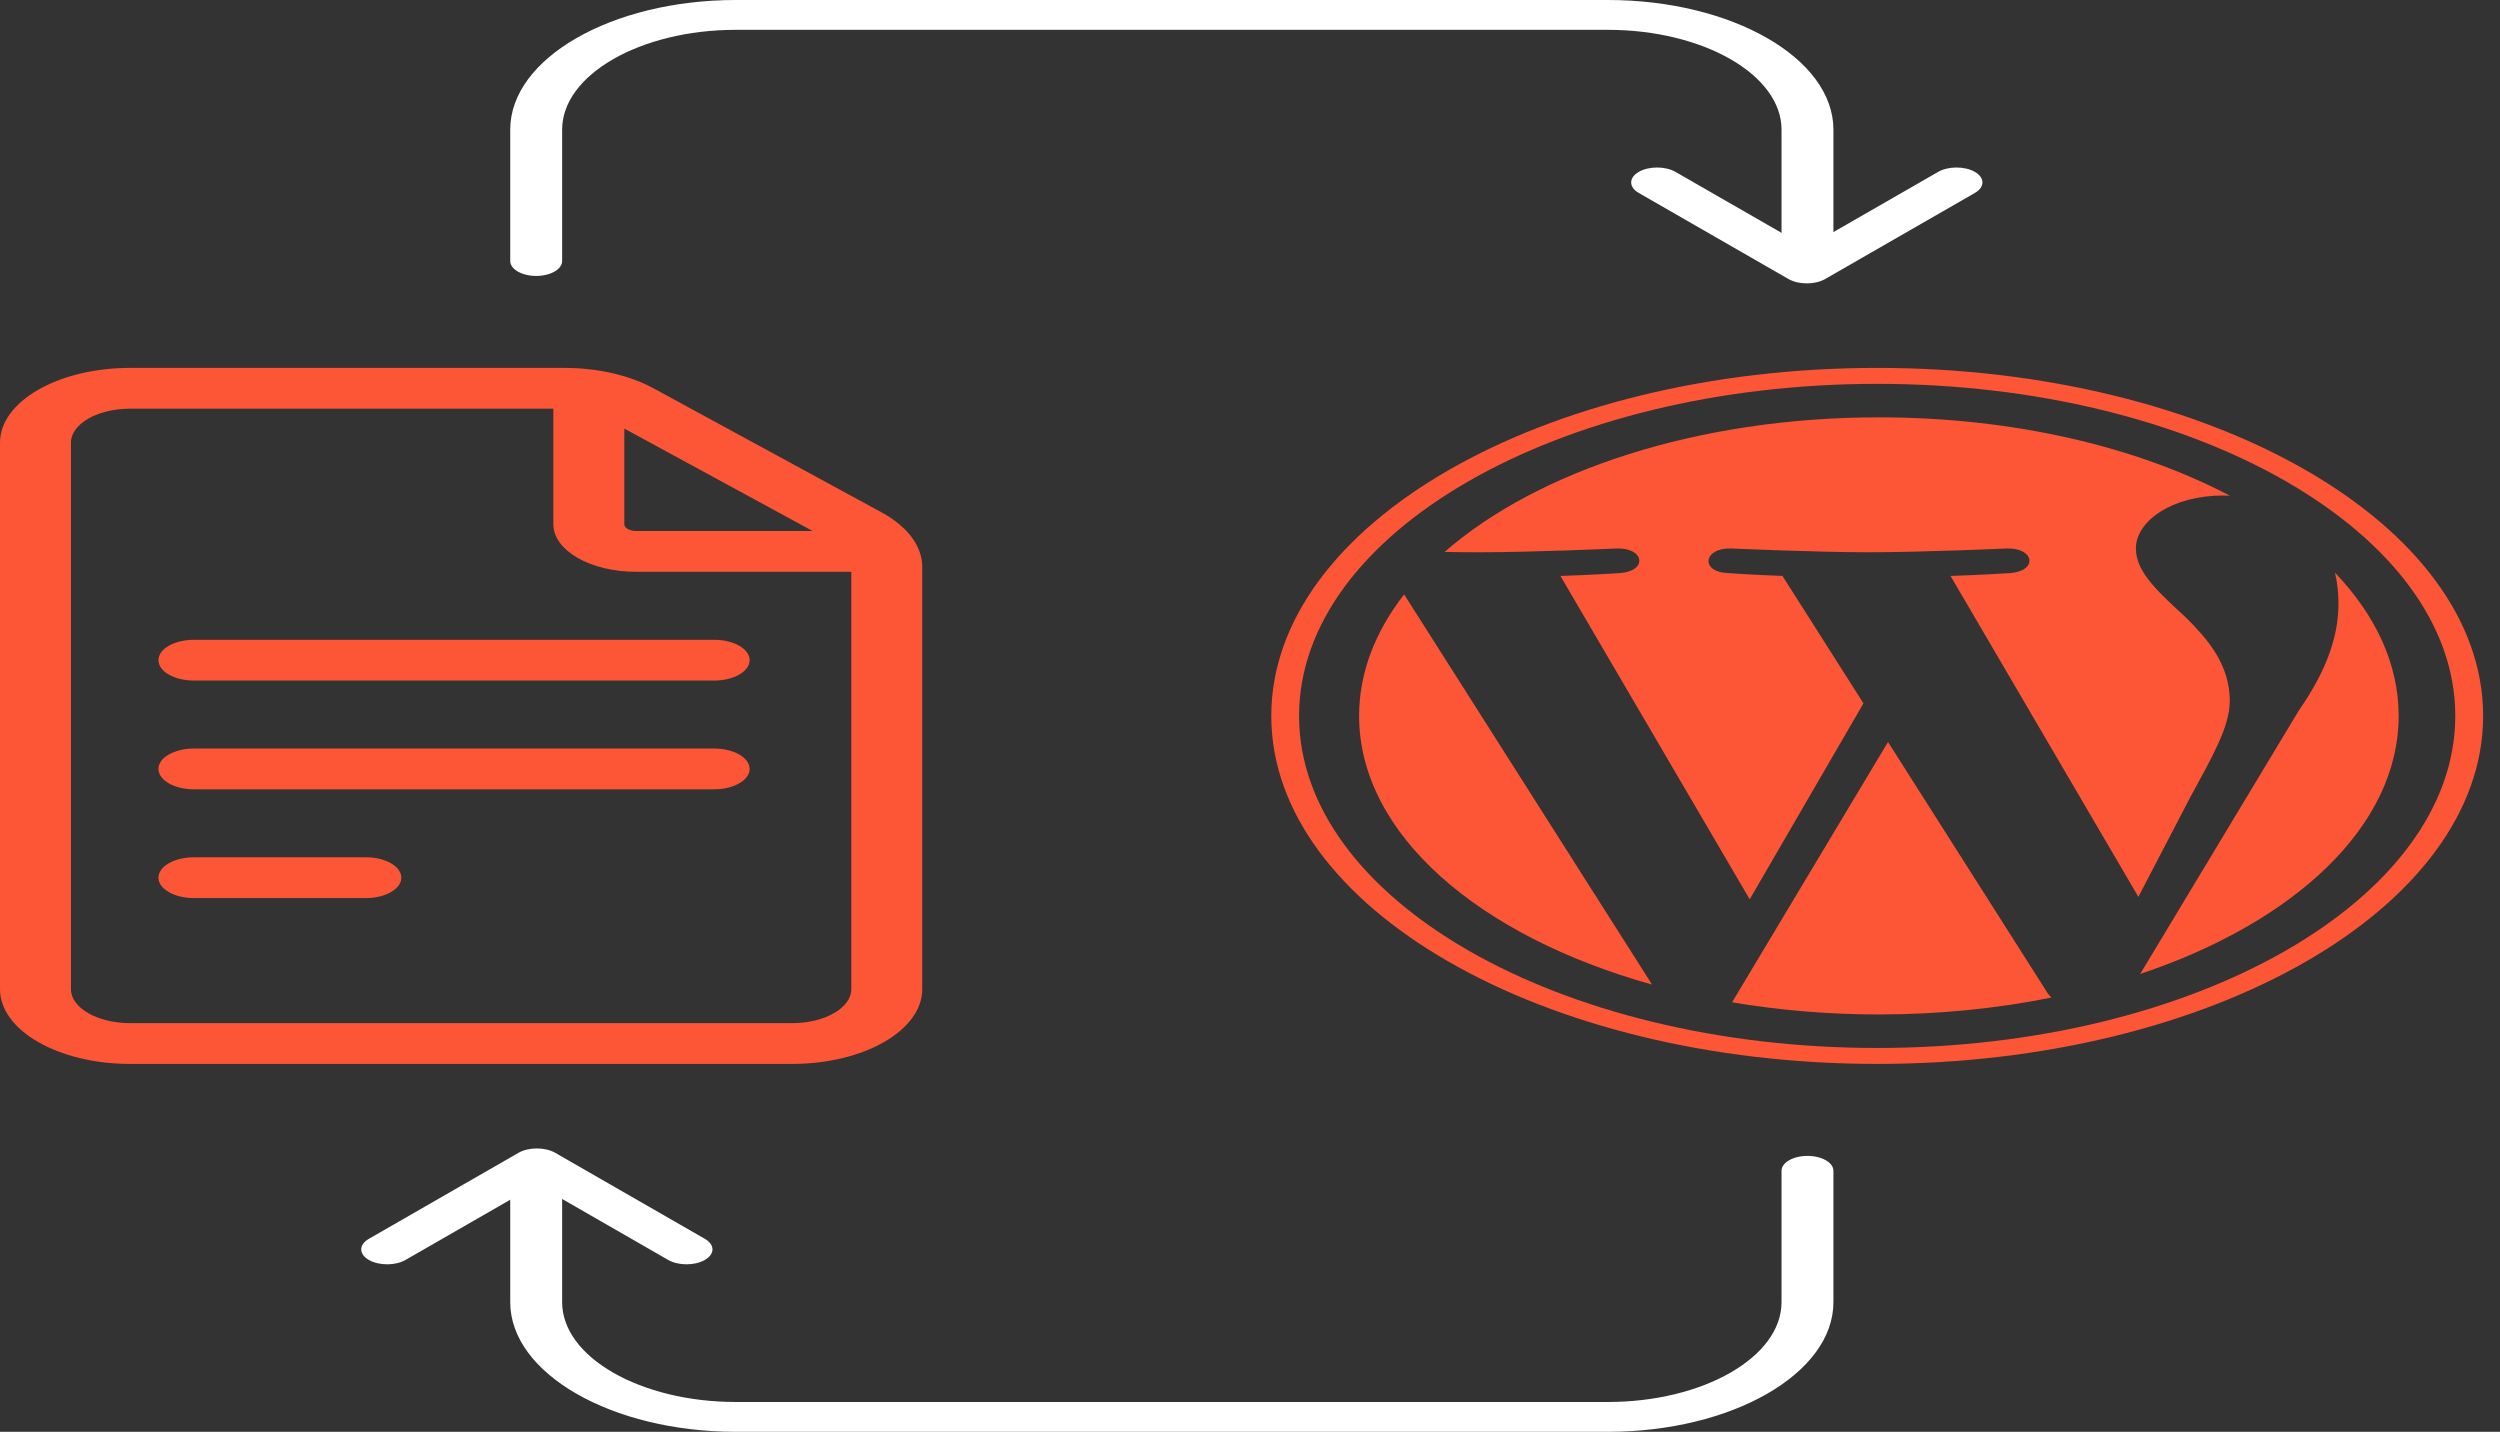 <svg width="220" height="126" viewBox="0 0 220 126" fill="none" xmlns="http://www.w3.org/2000/svg">
<rect x="0" y="0" width="220" height="126" fill="#333333" stroke="none"/>
<g clip-path="url(#clip0_1_369)">
<path d="M77.578 45.088L57.513 34.175C55.379 33.014 52.585 32.375 49.647 32.375H11.445C5.134 32.375 0 35.327 0 38.955V87.045C0 90.673 5.134 93.625 11.445 93.625H69.713C76.024 93.625 81.158 90.673 81.158 87.045V49.867C81.158 48.067 79.853 46.325 77.578 45.088ZM71.515 46.73H55.978C55.404 46.73 54.938 46.462 54.938 46.132V37.715L71.515 46.73ZM69.713 90.036H11.445C8.577 90.036 6.243 88.695 6.243 87.045V38.955C6.243 37.306 8.577 35.964 11.445 35.964H48.695V46.132C48.695 48.441 51.962 50.319 55.978 50.319H74.915V87.045C74.915 88.695 72.581 90.036 69.713 90.036Z" fill="#FD5636"/>
<path d="M62.846 56.301H17.064C15.34 56.301 13.943 57.104 13.943 58.095C13.943 59.086 15.34 59.889 17.064 59.889H62.846C64.569 59.889 65.967 59.086 65.967 58.095C65.967 57.104 64.569 56.301 62.846 56.301Z" fill="#FD5636"/>
<path d="M62.846 65.871H17.064C15.34 65.871 13.943 66.674 13.943 67.665C13.943 68.656 15.34 69.46 17.064 69.46H62.846C64.569 69.46 65.967 68.656 65.967 67.665C65.967 66.674 64.569 65.871 62.846 65.871Z" fill="#FD5636"/>
<path d="M32.197 75.441H17.064C15.34 75.441 13.943 76.245 13.943 77.236C13.943 78.227 15.34 79.03 17.064 79.03H32.197C33.921 79.03 35.318 78.227 35.318 77.236C35.318 76.245 33.921 75.441 32.197 75.441Z" fill="#FD5636"/>
<path d="M119.602 62.999C119.602 73.398 130.124 82.385 145.381 86.643L123.563 52.307C121.025 55.574 119.602 59.19 119.602 62.999Z" fill="#FD5636"/>
<path d="M196.221 61.673C196.221 58.426 194.19 56.177 192.449 54.427C190.13 52.263 187.957 50.431 187.957 48.266C187.957 45.851 191.146 43.603 195.638 43.603C195.84 43.603 196.033 43.618 196.23 43.624C188.093 39.342 177.251 36.727 165.342 36.727C149.363 36.727 135.304 41.437 127.125 48.569C128.198 48.588 129.21 48.601 130.069 48.601C134.853 48.601 142.259 48.267 142.259 48.267C144.725 48.184 145.015 50.264 142.552 50.431C142.552 50.431 140.074 50.599 137.317 50.682L153.974 79.139L163.984 61.896L156.857 50.681C154.394 50.598 152.061 50.431 152.061 50.431C149.596 50.347 149.885 48.183 152.35 48.266C152.35 48.266 159.904 48.6 164.398 48.6C169.182 48.6 176.588 48.266 176.588 48.266C179.056 48.183 179.346 50.263 176.882 50.431C176.882 50.431 174.398 50.598 171.646 50.681L188.176 78.923L192.739 70.166C194.716 66.532 196.221 63.922 196.221 61.673Z" fill="#FD5636"/>
<path d="M166.145 65.297L152.421 88.202C156.519 88.894 160.852 89.272 165.343 89.272C170.669 89.272 175.777 88.743 180.532 87.783C180.409 87.671 180.298 87.551 180.207 87.421L166.145 65.297Z" fill="#FD5636"/>
<path d="M205.478 50.394C205.675 51.23 205.786 52.129 205.786 53.095C205.786 55.761 204.92 58.758 202.309 62.505L188.337 85.707C201.935 81.153 211.082 72.691 211.082 62.999C211.083 58.431 209.051 54.136 205.478 50.394Z" fill="#FD5636"/>
<path d="M165.193 32.375C135.793 32.375 111.873 46.113 111.873 62.999C111.873 79.888 135.793 93.625 165.193 93.625C194.592 93.625 218.515 79.888 218.515 62.999C218.514 46.113 194.592 32.375 165.193 32.375ZM165.193 92.221C137.141 92.221 114.318 79.112 114.318 62.999C114.318 46.887 137.14 33.779 165.193 33.779C193.243 33.779 216.065 46.887 216.065 62.999C216.065 79.112 193.243 92.221 165.193 92.221Z" fill="#FD5636"/>
<path fill-rule="evenodd" clip-rule="evenodd" d="M64.758 2.625C56.352 2.625 49.468 6.581 49.468 11.409V22.969C49.468 23.694 48.446 24.281 47.185 24.281C45.924 24.281 44.901 23.694 44.901 22.969V11.409C44.901 5.13 53.833 0 64.758 0H141.485C152.41 0 161.341 5.13 161.341 11.409V22.969C161.341 23.694 160.319 24.281 159.058 24.281C157.797 24.281 156.775 23.694 156.775 22.969V11.409C156.775 6.581 149.89 2.625 141.485 2.625H64.758Z" fill="white"/>
<path fill-rule="evenodd" clip-rule="evenodd" d="M144.213 15.125C145.105 14.612 146.55 14.612 147.442 15.125L158.999 21.769L170.557 15.125C171.448 14.612 172.894 14.612 173.786 15.125C174.677 15.637 174.677 16.468 173.786 16.981L160.614 24.553C159.722 25.066 158.277 25.066 157.385 24.553L144.213 16.981C143.321 16.468 143.321 15.637 144.213 15.125Z" fill="white"/>
<path fill-rule="evenodd" clip-rule="evenodd" d="M141.485 123.375C149.89 123.375 156.775 119.419 156.775 114.591V103.031C156.775 102.306 157.797 101.719 159.058 101.719C160.319 101.719 161.341 102.306 161.341 103.031V114.591C161.341 120.87 152.41 126 141.485 126H64.758C53.833 126 44.901 120.87 44.901 114.591V103.031C44.901 102.306 45.924 101.719 47.185 101.719C48.446 101.719 49.468 102.306 49.468 103.031V114.591C49.468 119.419 56.352 123.375 64.758 123.375H141.485Z" fill="white"/>
<path fill-rule="evenodd" clip-rule="evenodd" d="M62.029 110.875C61.138 111.388 59.692 111.388 58.801 110.875L47.243 104.231L35.686 110.875C34.794 111.388 33.349 111.388 32.457 110.875C31.565 110.363 31.565 109.532 32.457 109.019L45.629 101.447C46.52 100.934 47.966 100.934 48.858 101.447L62.029 109.019C62.921 109.532 62.921 110.363 62.029 110.875Z" fill="white"/>
</g>
<defs>
<clipPath id="clip0_1_369">
<rect width="220" height="126" fill="white"/>
</clipPath>
</defs>
</svg>
